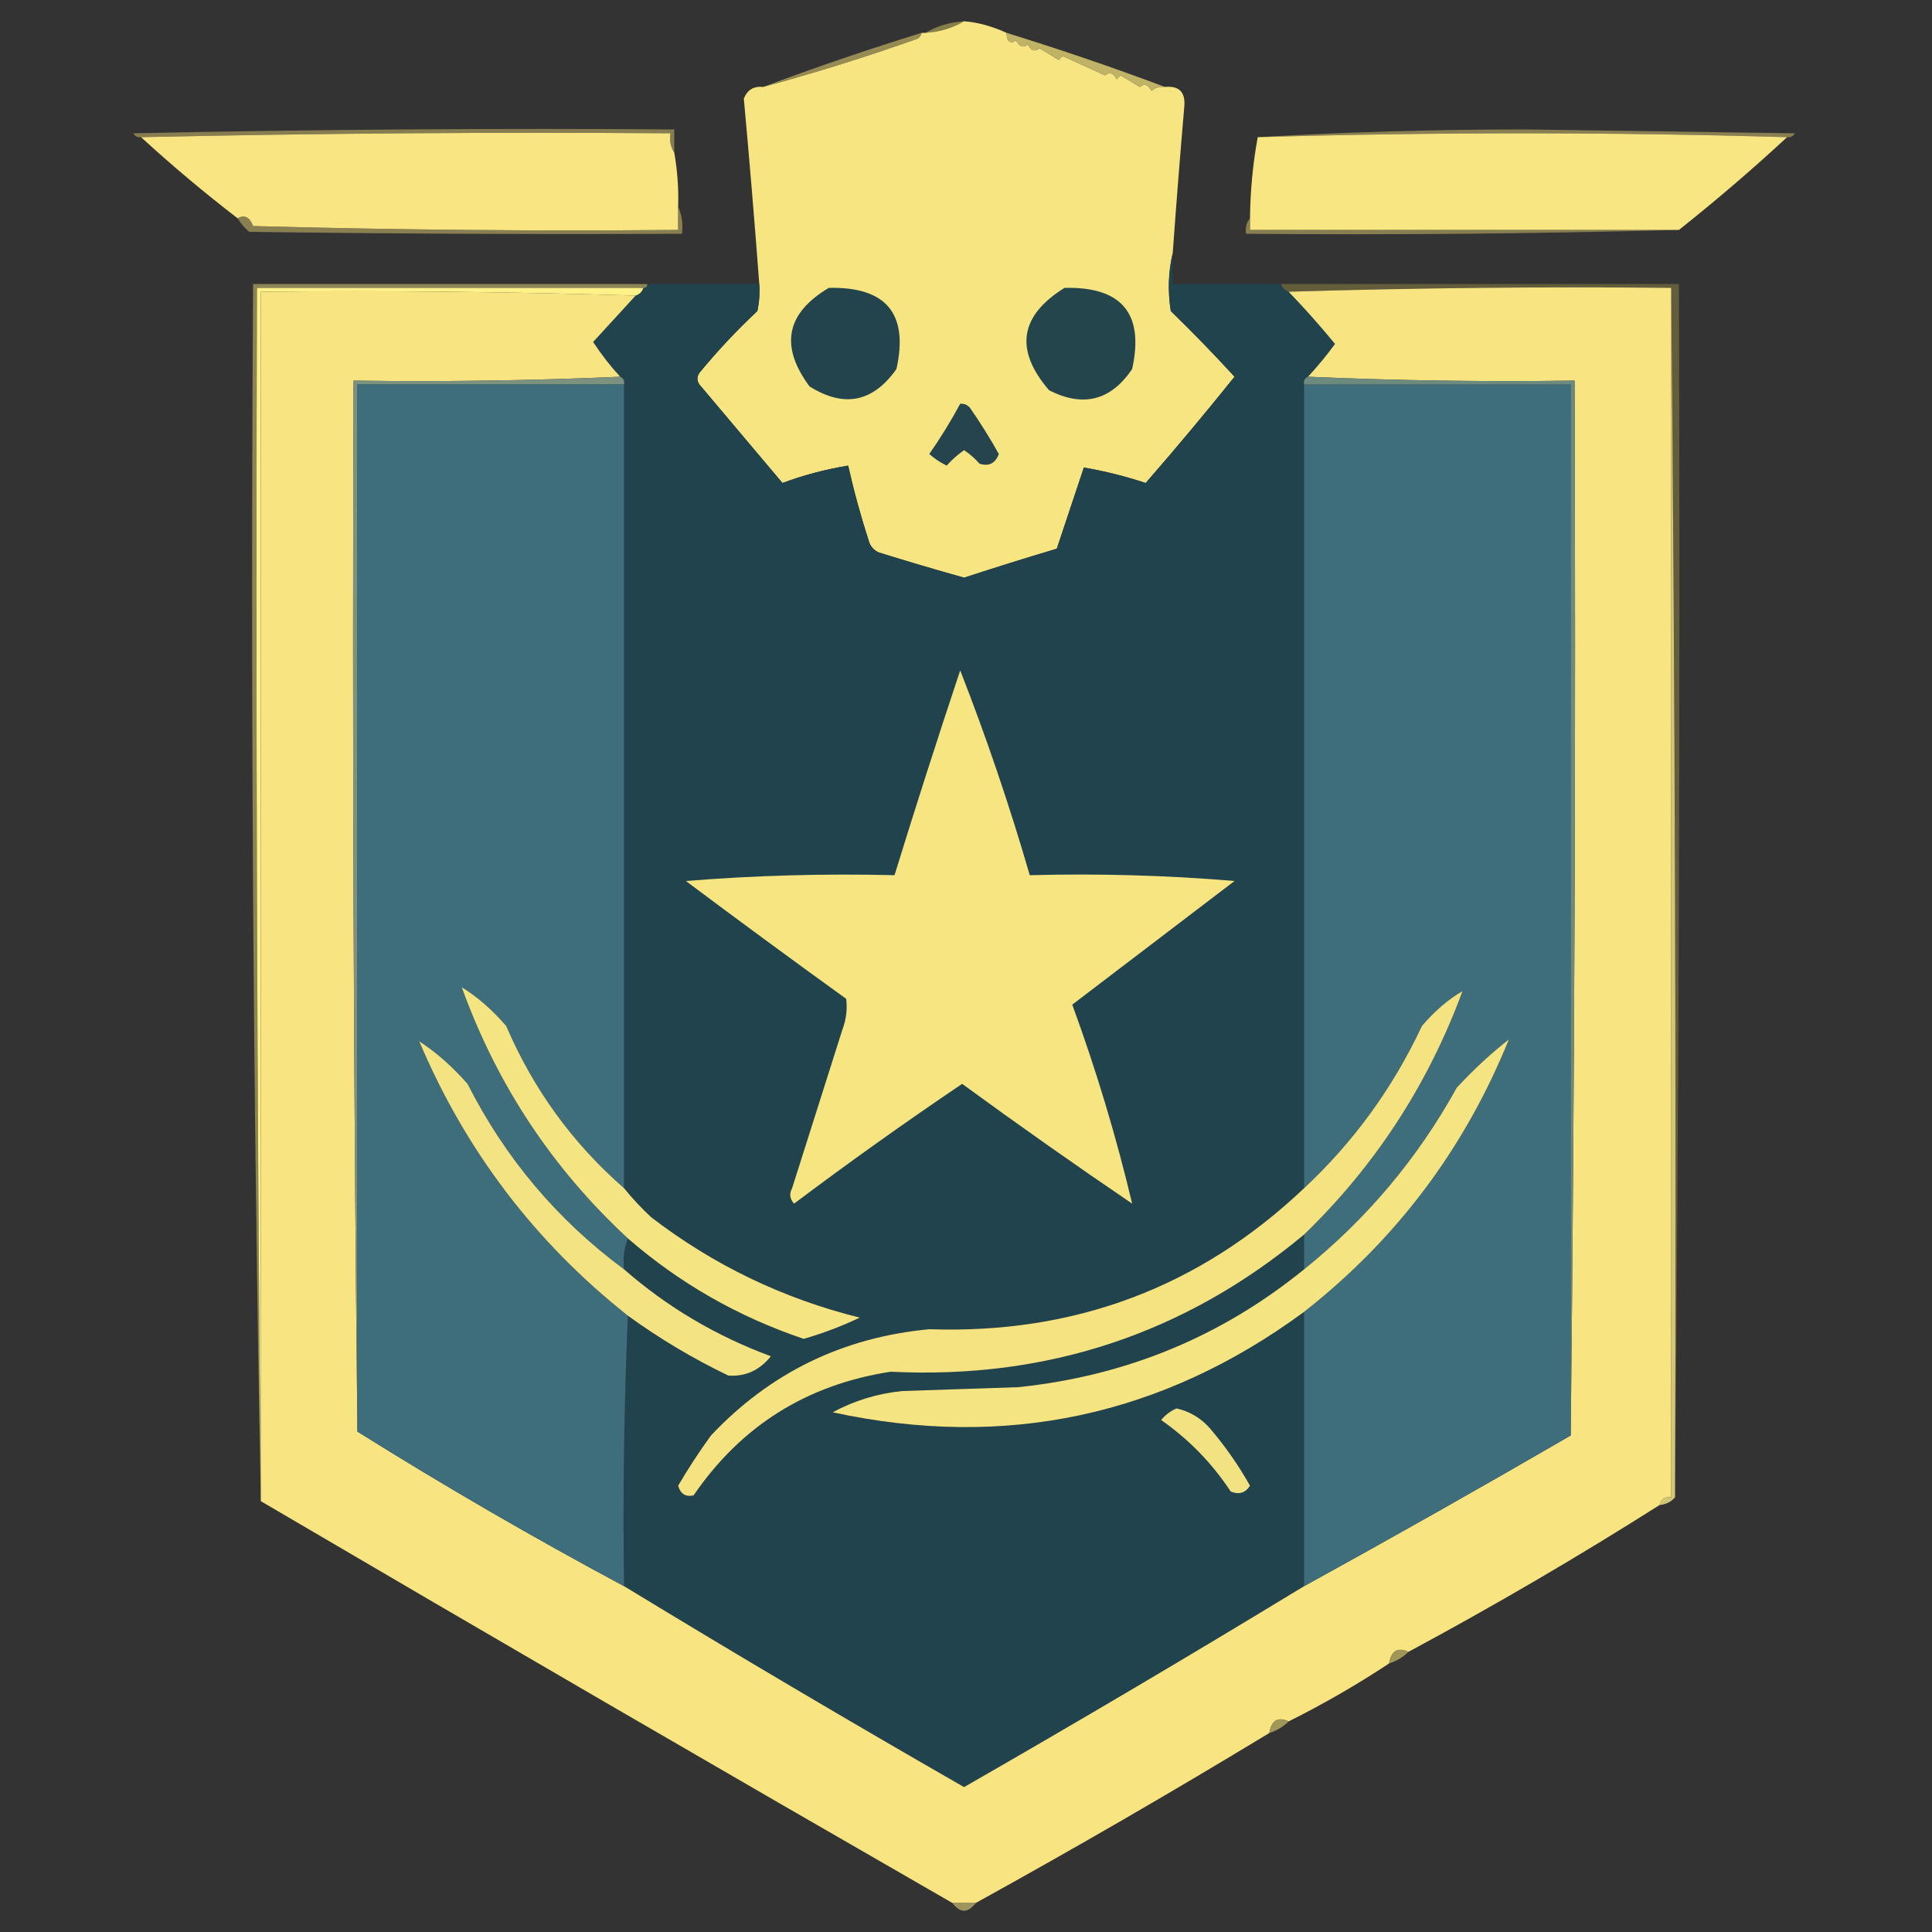 <?xml version="1.0" encoding="UTF-8"?>
<!DOCTYPE svg PUBLIC "-//W3C//DTD SVG 1.1//EN" "http://www.w3.org/Graphics/SVG/1.1/DTD/svg11.dtd">
<svg xmlns="http://www.w3.org/2000/svg" version="1.1" width="500px" height="500px" style="shape-rendering:geometricPrecision; text-rendering:geometricPrecision; image-rendering:optimizeQuality; fill-rule:evenodd; clip-rule:evenodd" xmlns:xlink="http://www.w3.org/1999/xlink">
<rect width="100%" height="100%" fill="#333333" stroke="none"/>
<g><path style="opacity:0.804" fill="#989050" d="M 249.5,5.5 C 246.495,7.277 243.162,8.277 239.5,8.5C 242.505,6.723 245.838,5.723 249.5,5.5 Z"/></g>
<g><path style="opacity:1" fill="#f7e582" d="M 260.5,8.5 C 260.541,10.745 261.375,11.412 263,10.5C 263.853,12.125 264.853,12.458 266,11.5C 266.853,13.125 267.853,13.458 269,12.5C 270.667,13.5 272.333,14.5 274,15.5C 274.333,15.167 274.667,14.833 275,14.5C 278.667,16.167 282.333,17.833 286,19.5C 287.147,18.542 288.147,18.875 289,20.5C 289.333,20.167 289.667,19.833 290,19.5C 291.667,20.5 293.333,21.5 295,22.5C 296.147,21.542 297.147,21.875 298,23.5C 299.011,22.663 300.178,22.33 301.5,22.5C 305.134,22.157 306.801,23.823 306.5,27.5C 305.411,40.167 304.411,52.834 303.5,65.5C 302.35,70.316 302.184,75.316 303,80.5C 308.682,86.015 314.182,91.681 319.5,97.5C 312.022,106.813 304.355,115.98 296.5,125C 291.288,123.264 285.954,121.931 280.5,121C 278.167,128 275.833,135 273.5,142C 265.459,144.403 257.459,146.903 249.5,149.5C 242.137,147.435 234.804,145.268 227.5,143C 226.333,142.5 225.5,141.667 225,140.5C 222.855,133.901 221.022,127.235 219.5,120.5C 213.599,121.471 207.932,122.971 202.5,125C 195.333,116.5 188.167,108 181,99.5C 180.333,98.5 180.333,97.5 181,96.5C 185.633,90.865 190.633,85.532 196,80.5C 196.497,78.19 196.663,75.857 196.5,73.5C 195.299,57.479 193.965,41.479 192.5,25.5C 193.421,23.244 195.088,22.244 197.5,22.5C 210.961,18.847 224.294,14.68 237.5,10C 238.056,9.617 238.389,9.117 238.5,8.5C 238.833,8.5 239.167,8.5 239.5,8.5C 243.162,8.277 246.495,7.277 249.5,5.5C 253.029,5.767 256.696,6.767 260.5,8.5 Z"/></g>
<g><path style="opacity:0.949" fill="#c7b968" d="M 260.5,8.5 C 274.39,12.796 288.057,17.463 301.5,22.5C 300.178,22.33 299.011,22.663 298,23.5C 297.147,21.875 296.147,21.542 295,22.5C 293.333,21.5 291.667,20.5 290,19.5C 289.667,19.833 289.333,20.167 289,20.5C 288.147,18.875 287.147,18.542 286,19.5C 282.333,17.833 278.667,16.167 275,14.5C 274.667,14.833 274.333,15.167 274,15.5C 272.333,14.5 270.667,13.5 269,12.5C 267.853,13.458 266.853,13.125 266,11.5C 264.853,12.458 263.853,12.125 263,10.5C 261.375,11.412 260.541,10.745 260.5,8.5 Z"/></g>
<g><path style="opacity:0.82" fill="#ac9f59" d="M 238.5,8.5 C 238.389,9.117 238.056,9.617 237.5,10C 224.294,14.68 210.961,18.847 197.5,22.5C 210.943,17.463 224.61,12.796 238.5,8.5 Z"/></g>
<g><path style="opacity:0.58" fill="#c4b467" d="M 174.5,39.5 C 173.549,38.081 173.216,36.415 173.5,34.5C 127.664,34.168 81.997,34.501 36.5,35.5C 35.624,35.631 34.957,35.297 34.5,34.5C 81.162,33.5 127.829,33.167 174.5,33.5C 174.5,35.5 174.5,37.5 174.5,39.5 Z"/></g>
<g><path style="opacity:0.58" fill="#c8b769" d="M 462.5,35.5 C 416.931,34.17 371.264,34.17 325.5,35.5C 348.324,34.167 371.49,33.5 395,33.5C 418.167,33.833 441.333,34.167 464.5,34.5C 464.043,35.297 463.376,35.631 462.5,35.5 Z"/></g>
<g><path style="opacity:1" fill="#f9e682" d="M 174.5,39.5 C 175.314,44.119 175.647,48.786 175.5,53.5C 175.5,55.5 175.5,57.5 175.5,59.5C 138.827,59.833 102.161,59.5 65.5,58.5C 64.601,56.159 63.268,55.492 61.5,56.5C 52.849,49.846 44.516,42.846 36.5,35.5C 81.997,34.501 127.664,34.168 173.5,34.5C 173.216,36.415 173.549,38.081 174.5,39.5 Z"/></g>
<g><path style="opacity:1" fill="#f8e682" d="M 462.5,35.5 C 453.486,43.845 444.153,51.845 434.5,59.5C 397.5,59.5 360.5,59.5 323.5,59.5C 323.5,58.5 323.5,57.5 323.5,56.5C 323.578,49.3 324.245,42.3 325.5,35.5C 371.264,34.17 416.931,34.17 462.5,35.5 Z"/></g>
<g><path style="opacity:0.6" fill="#c3b366" d="M 175.5,53.5 C 176.468,55.607 176.802,57.941 176.5,60.5C 139.165,60.667 101.832,60.5 64.5,60C 63.29,58.961 62.29,57.794 61.5,56.5C 63.268,55.492 64.601,56.159 65.5,58.5C 102.161,59.5 138.827,59.833 175.5,59.5C 175.5,57.5 175.5,55.5 175.5,53.5 Z"/></g>
<g><path style="opacity:0.6" fill="#c2b266" d="M 323.5,56.5 C 323.5,57.5 323.5,58.5 323.5,59.5C 360.5,59.5 397.5,59.5 434.5,59.5C 397.337,60.498 360.004,60.832 322.5,60.5C 322.232,58.901 322.566,57.568 323.5,56.5 Z"/></g>
<g><path style="opacity:0.804" fill="#6f683e" d="M 331.5,73.5 C 365.833,73.5 400.167,73.5 434.5,73.5C 434.833,178.335 434.499,283.001 433.5,387.5C 433.833,282.999 433.499,178.665 432.5,74.5C 399.329,74.168 366.329,74.502 333.5,75.5C 332.5,75.167 331.833,74.5 331.5,73.5 Z"/></g>
<g><path style="opacity:1" fill="#21434d" d="M 303.5,65.5 C 303.5,68.167 303.5,70.833 303.5,73.5C 312.833,73.5 322.167,73.5 331.5,73.5C 331.833,74.5 332.5,75.167 333.5,75.5C 337.676,79.843 341.676,84.343 345.5,89C 343.316,92.012 340.983,94.845 338.5,97.5C 337.662,97.842 337.328,98.508 337.5,99.5C 337.5,168.833 337.5,238.167 337.5,307.5C 310.485,333.125 278.152,345.292 240.5,344C 218.134,346.101 199.301,355.267 184,371.5C 180.934,375.722 178.101,380.056 175.5,384.5C 176.117,386.636 177.451,387.47 179.5,387C 191.818,369.001 208.818,358.334 230.5,355C 270.98,357.007 306.646,345.173 337.5,319.5C 337.5,322.5 337.5,325.5 337.5,328.5C 316.03,345.947 291.363,356.114 263.5,359C 253.5,359.333 243.5,359.667 233.5,360C 227.088,360.644 221.088,362.478 215.5,365.5C 260.115,375.178 300.782,366.512 337.5,339.5C 337.5,363.167 337.5,386.833 337.5,410.5C 308.467,428.169 279.133,445.503 249.5,462.5C 219.867,445.503 190.533,428.169 161.5,410.5C 161.169,386.994 161.502,363.661 162.5,340.5C 170.643,346.41 179.309,351.577 188.5,356C 192.92,356.303 196.587,354.636 199.5,351C 185.317,345.754 172.65,338.254 161.5,328.5C 161.194,325.615 161.527,322.948 162.5,320.5C 175.859,332.103 191.026,340.77 208,346.5C 212.976,345.063 217.809,343.23 222.5,341C 202.638,336.068 184.638,327.401 168.5,315C 165.961,312.63 163.628,310.13 161.5,307.5C 161.5,238.167 161.5,168.833 161.5,99.5C 161.672,98.508 161.338,97.842 160.5,97.5C 157.934,94.711 155.6,91.711 153.5,88.5C 157.189,84.48 160.855,80.48 164.5,76.5C 165.5,76.167 166.167,75.5 166.5,74.5C 167.167,74.5 167.5,74.167 167.5,73.5C 177.167,73.5 186.833,73.5 196.5,73.5C 196.663,75.857 196.497,78.19 196,80.5C 190.633,85.532 185.633,90.865 181,96.5C 180.333,97.5 180.333,98.5 181,99.5C 188.167,108 195.333,116.5 202.5,125C 207.932,122.971 213.599,121.471 219.5,120.5C 221.022,127.235 222.855,133.901 225,140.5C 225.5,141.667 226.333,142.5 227.5,143C 234.804,145.268 242.137,147.435 249.5,149.5C 257.459,146.903 265.459,144.403 273.5,142C 275.833,135 278.167,128 280.5,121C 285.954,121.931 291.288,123.264 296.5,125C 304.355,115.98 312.022,106.813 319.5,97.5C 314.182,91.681 308.682,86.015 303,80.5C 302.184,75.316 302.35,70.316 303.5,65.5 Z"/></g>
<g><path style="opacity:0.694" fill="#b2a763" d="M 167.5,73.5 C 167.5,74.167 167.167,74.5 166.5,74.5C 133.167,74.5 99.833,74.5 66.5,74.5C 66.167,179.001 66.501,283.335 67.5,387.5C 67.5,387.833 67.5,388.167 67.5,388.5C 65.502,283.839 64.835,178.839 65.5,73.5C 99.5,73.5 133.5,73.5 167.5,73.5 Z"/></g>
<g><path style="opacity:1" fill="#fef188" d="M 166.5,74.5 C 166.167,75.5 165.5,76.167 164.5,76.5C 132.24,75.508 99.907,75.174 67.5,75.5C 67.5,179.5 67.5,283.5 67.5,387.5C 66.501,283.335 66.167,179.001 66.5,74.5C 99.833,74.5 133.167,74.5 166.5,74.5 Z"/></g>
<g><path style="opacity:1" fill="#f8e582" d="M 432.5,74.5 C 432.5,178.833 432.5,283.167 432.5,387.5C 430.821,387.285 429.821,387.952 429.5,389.5C 408.334,402.92 386.667,415.587 364.5,427.5C 361.729,426.227 360.062,427.227 359.5,430.5C 351.168,436.002 342.501,441.002 333.5,445.5C 330.729,444.227 329.062,445.227 328.5,448.5C 303.502,463.668 278.168,478.335 252.5,492.5C 250.5,492.5 248.5,492.5 246.5,492.5C 186.634,458.071 126.967,423.404 67.5,388.5C 67.5,388.167 67.5,387.833 67.5,387.5C 67.5,283.5 67.5,179.5 67.5,75.5C 99.907,75.174 132.24,75.508 164.5,76.5C 160.855,80.48 157.189,84.48 153.5,88.5C 155.6,91.711 157.934,94.711 160.5,97.5C 137.673,98.498 114.673,98.831 91.5,98.5C 91.167,189.335 91.501,280.002 92.5,370.5C 115.001,384.588 138.001,397.921 161.5,410.5C 190.533,428.169 219.867,445.503 249.5,462.5C 279.133,445.503 308.467,428.169 337.5,410.5C 360.635,397.765 383.635,384.765 406.5,371.5C 407.499,280.668 407.833,189.668 407.5,98.5C 384.327,98.831 361.327,98.498 338.5,97.5C 340.983,94.845 343.316,92.012 345.5,89C 341.676,84.343 337.676,79.843 333.5,75.5C 366.329,74.502 399.329,74.168 432.5,74.5 Z"/></g>
<g><path style="opacity:0.882" fill="#e8da7f" d="M 432.5,74.5 C 433.499,178.665 433.833,282.999 433.5,387.5C 432.486,388.674 431.153,389.34 429.5,389.5C 429.821,387.952 430.821,387.285 432.5,387.5C 432.5,283.167 432.5,178.833 432.5,74.5 Z"/></g>
<g><path style="opacity:1" fill="#24444d" d="M 214.5,74.5 C 229.351,74.174 235.184,81.174 232,95.5C 225.928,104.113 218.428,105.613 209.5,100C 201.765,89.563 203.432,81.063 214.5,74.5 Z"/></g>
<g><path style="opacity:1" fill="#25454d" d="M 275.5,74.5 C 290.328,74.153 296.162,81.153 293,95.5C 287.5,103.664 280.333,105.498 271.5,101C 262.529,90.566 263.862,81.732 275.5,74.5 Z"/></g>
<g><path style="opacity:1" fill="#7c927f" d="M 160.5,97.5 C 161.338,97.842 161.672,98.508 161.5,99.5C 138.5,99.5 115.5,99.5 92.5,99.5C 92.5,189.833 92.5,280.167 92.5,370.5C 91.501,280.002 91.167,189.335 91.5,98.5C 114.673,98.831 137.673,98.498 160.5,97.5 Z"/></g>
<g><path style="opacity:1" fill="#3e6d7c" d="M 161.5,99.5 C 161.5,168.833 161.5,238.167 161.5,307.5C 148.174,295.869 138.007,281.869 131,265.5C 127.323,261.275 123.489,257.942 119.5,255.5C 128.592,280.698 142.925,302.365 162.5,320.5C 161.527,322.948 161.194,325.615 161.5,328.5C 144.249,315.742 130.749,299.742 121,280.5C 116.989,275.946 112.823,272.279 108.5,269.5C 120.478,297.809 138.478,321.475 162.5,340.5C 161.502,363.661 161.169,386.994 161.5,410.5C 138.001,397.921 115.001,384.588 92.5,370.5C 92.5,280.167 92.5,189.833 92.5,99.5C 115.5,99.5 138.5,99.5 161.5,99.5 Z"/></g>
<g><path style="opacity:1" fill="#3e6d7c" d="M 337.5,99.5 C 360.5,99.5 383.5,99.5 406.5,99.5C 406.5,190.167 406.5,280.833 406.5,371.5C 383.635,384.765 360.635,397.765 337.5,410.5C 337.5,386.833 337.5,363.167 337.5,339.5C 361.39,320.764 379.056,297.264 390.5,269C 385.86,272.625 381.36,276.792 377,281.5C 366.918,299.75 353.751,315.416 337.5,328.5C 337.5,325.5 337.5,322.5 337.5,319.5C 355.923,301.67 369.589,280.67 378.5,256.5C 374.844,258.603 371.344,261.603 368,265.5C 360.503,281.515 350.337,295.515 337.5,307.5C 337.5,238.167 337.5,168.833 337.5,99.5 Z"/></g>
<g><path style="opacity:1" fill="#6c8a7d" d="M 338.5,97.5 C 361.327,98.498 384.327,98.831 407.5,98.5C 407.833,189.668 407.499,280.668 406.5,371.5C 406.5,280.833 406.5,190.167 406.5,99.5C 383.5,99.5 360.5,99.5 337.5,99.5C 337.328,98.508 337.662,97.842 338.5,97.5 Z"/></g>
<g><path style="opacity:1" fill="#25444d" d="M 248.5,104.5 C 249.496,104.414 250.329,104.748 251,105.5C 253.698,109.367 256.198,113.367 258.5,117.5C 257.573,119.946 255.906,120.779 253.5,120C 252.315,118.647 250.981,117.48 249.5,116.5C 247.831,117.671 246.331,119.004 245,120.5C 243.374,119.711 241.874,118.711 240.5,117.5C 243.44,113.278 246.106,108.945 248.5,104.5 Z"/></g>
<g><path style="opacity:1" fill="#f7e582" d="M 248.5,173.5 C 255.269,190.807 261.269,208.473 266.5,226.5C 284.261,226.027 301.927,226.527 319.5,228C 305.5,238.667 291.5,249.333 277.5,260C 283.7,276.928 288.867,294.094 293,311.5C 278.141,301.407 263.474,291.074 249,280.5C 234.253,290.459 219.753,300.793 205.5,311.5C 204.386,310.277 204.219,308.944 205,307.5C 209.333,293.833 213.667,280.167 218,266.5C 218.995,263.874 219.328,261.207 219,258.5C 205.078,248.455 191.244,238.289 177.5,228C 195.444,226.554 213.444,226.054 231.5,226.5C 236.965,208.772 242.631,191.106 248.5,173.5 Z"/></g>
<g><path style="opacity:1" fill="#f5e482" d="M 161.5,307.5 C 163.628,310.13 165.961,312.63 168.5,315C 184.638,327.401 202.638,336.068 222.5,341C 217.809,343.23 212.976,345.063 208,346.5C 191.026,340.77 175.859,332.103 162.5,320.5C 142.925,302.365 128.592,280.698 119.5,255.5C 123.489,257.942 127.323,261.275 131,265.5C 138.007,281.869 148.174,295.869 161.5,307.5 Z"/></g>
<g><path style="opacity:1" fill="#f5e382" d="M 337.5,319.5 C 306.646,345.173 270.98,357.007 230.5,355C 208.818,358.334 191.818,369.001 179.5,387C 177.451,387.47 176.117,386.636 175.5,384.5C 178.101,380.056 180.934,375.722 184,371.5C 199.301,355.267 218.134,346.101 240.5,344C 278.152,345.292 310.485,333.125 337.5,307.5C 350.337,295.515 360.503,281.515 368,265.5C 371.344,261.603 374.844,258.603 378.5,256.5C 369.589,280.67 355.923,301.67 337.5,319.5 Z"/></g>
<g><path style="opacity:1" fill="#f4e382" d="M 161.5,328.5 C 172.65,338.254 185.317,345.754 199.5,351C 196.587,354.636 192.92,356.303 188.5,356C 179.309,351.577 170.643,346.41 162.5,340.5C 138.478,321.475 120.478,297.809 108.5,269.5C 112.823,272.279 116.989,275.946 121,280.5C 130.749,299.742 144.249,315.742 161.5,328.5 Z"/></g>
<g><path style="opacity:1" fill="#f5e482" d="M 337.5,339.5 C 300.782,366.512 260.115,375.178 215.5,365.5C 221.088,362.478 227.088,360.644 233.5,360C 243.5,359.667 253.5,359.333 263.5,359C 291.363,356.114 316.03,345.947 337.5,328.5C 353.751,315.416 366.918,299.75 377,281.5C 381.36,276.792 385.86,272.625 390.5,269C 379.056,297.264 361.39,320.764 337.5,339.5 Z"/></g>
<g><path style="opacity:1" fill="#f2e281" d="M 304.5,364.5 C 307.809,365.242 310.643,366.909 313,369.5C 316.992,374.15 320.492,379.15 323.5,384.5C 322.307,386.384 320.641,386.884 318.5,386C 313.688,378.688 307.688,372.521 300.5,367.5C 301.624,366.141 302.958,365.141 304.5,364.5 Z"/></g>
<g><path style="opacity:0.994" fill="#a19758" d="M 364.5,427.5 C 363.101,428.89 361.434,429.89 359.5,430.5C 360.062,427.227 361.729,426.227 364.5,427.5 Z"/></g>
<g><path style="opacity:0.994" fill="#a19758" d="M 333.5,445.5 C 332.101,446.89 330.434,447.89 328.5,448.5C 329.062,445.227 330.729,444.227 333.5,445.5 Z"/></g>
<g><path style="opacity:1" fill="#9e955d" d="M 246.5,492.5 C 248.5,492.5 250.5,492.5 252.5,492.5C 250.5,495.167 248.5,495.167 246.5,492.5 Z"/></g>
</svg>
